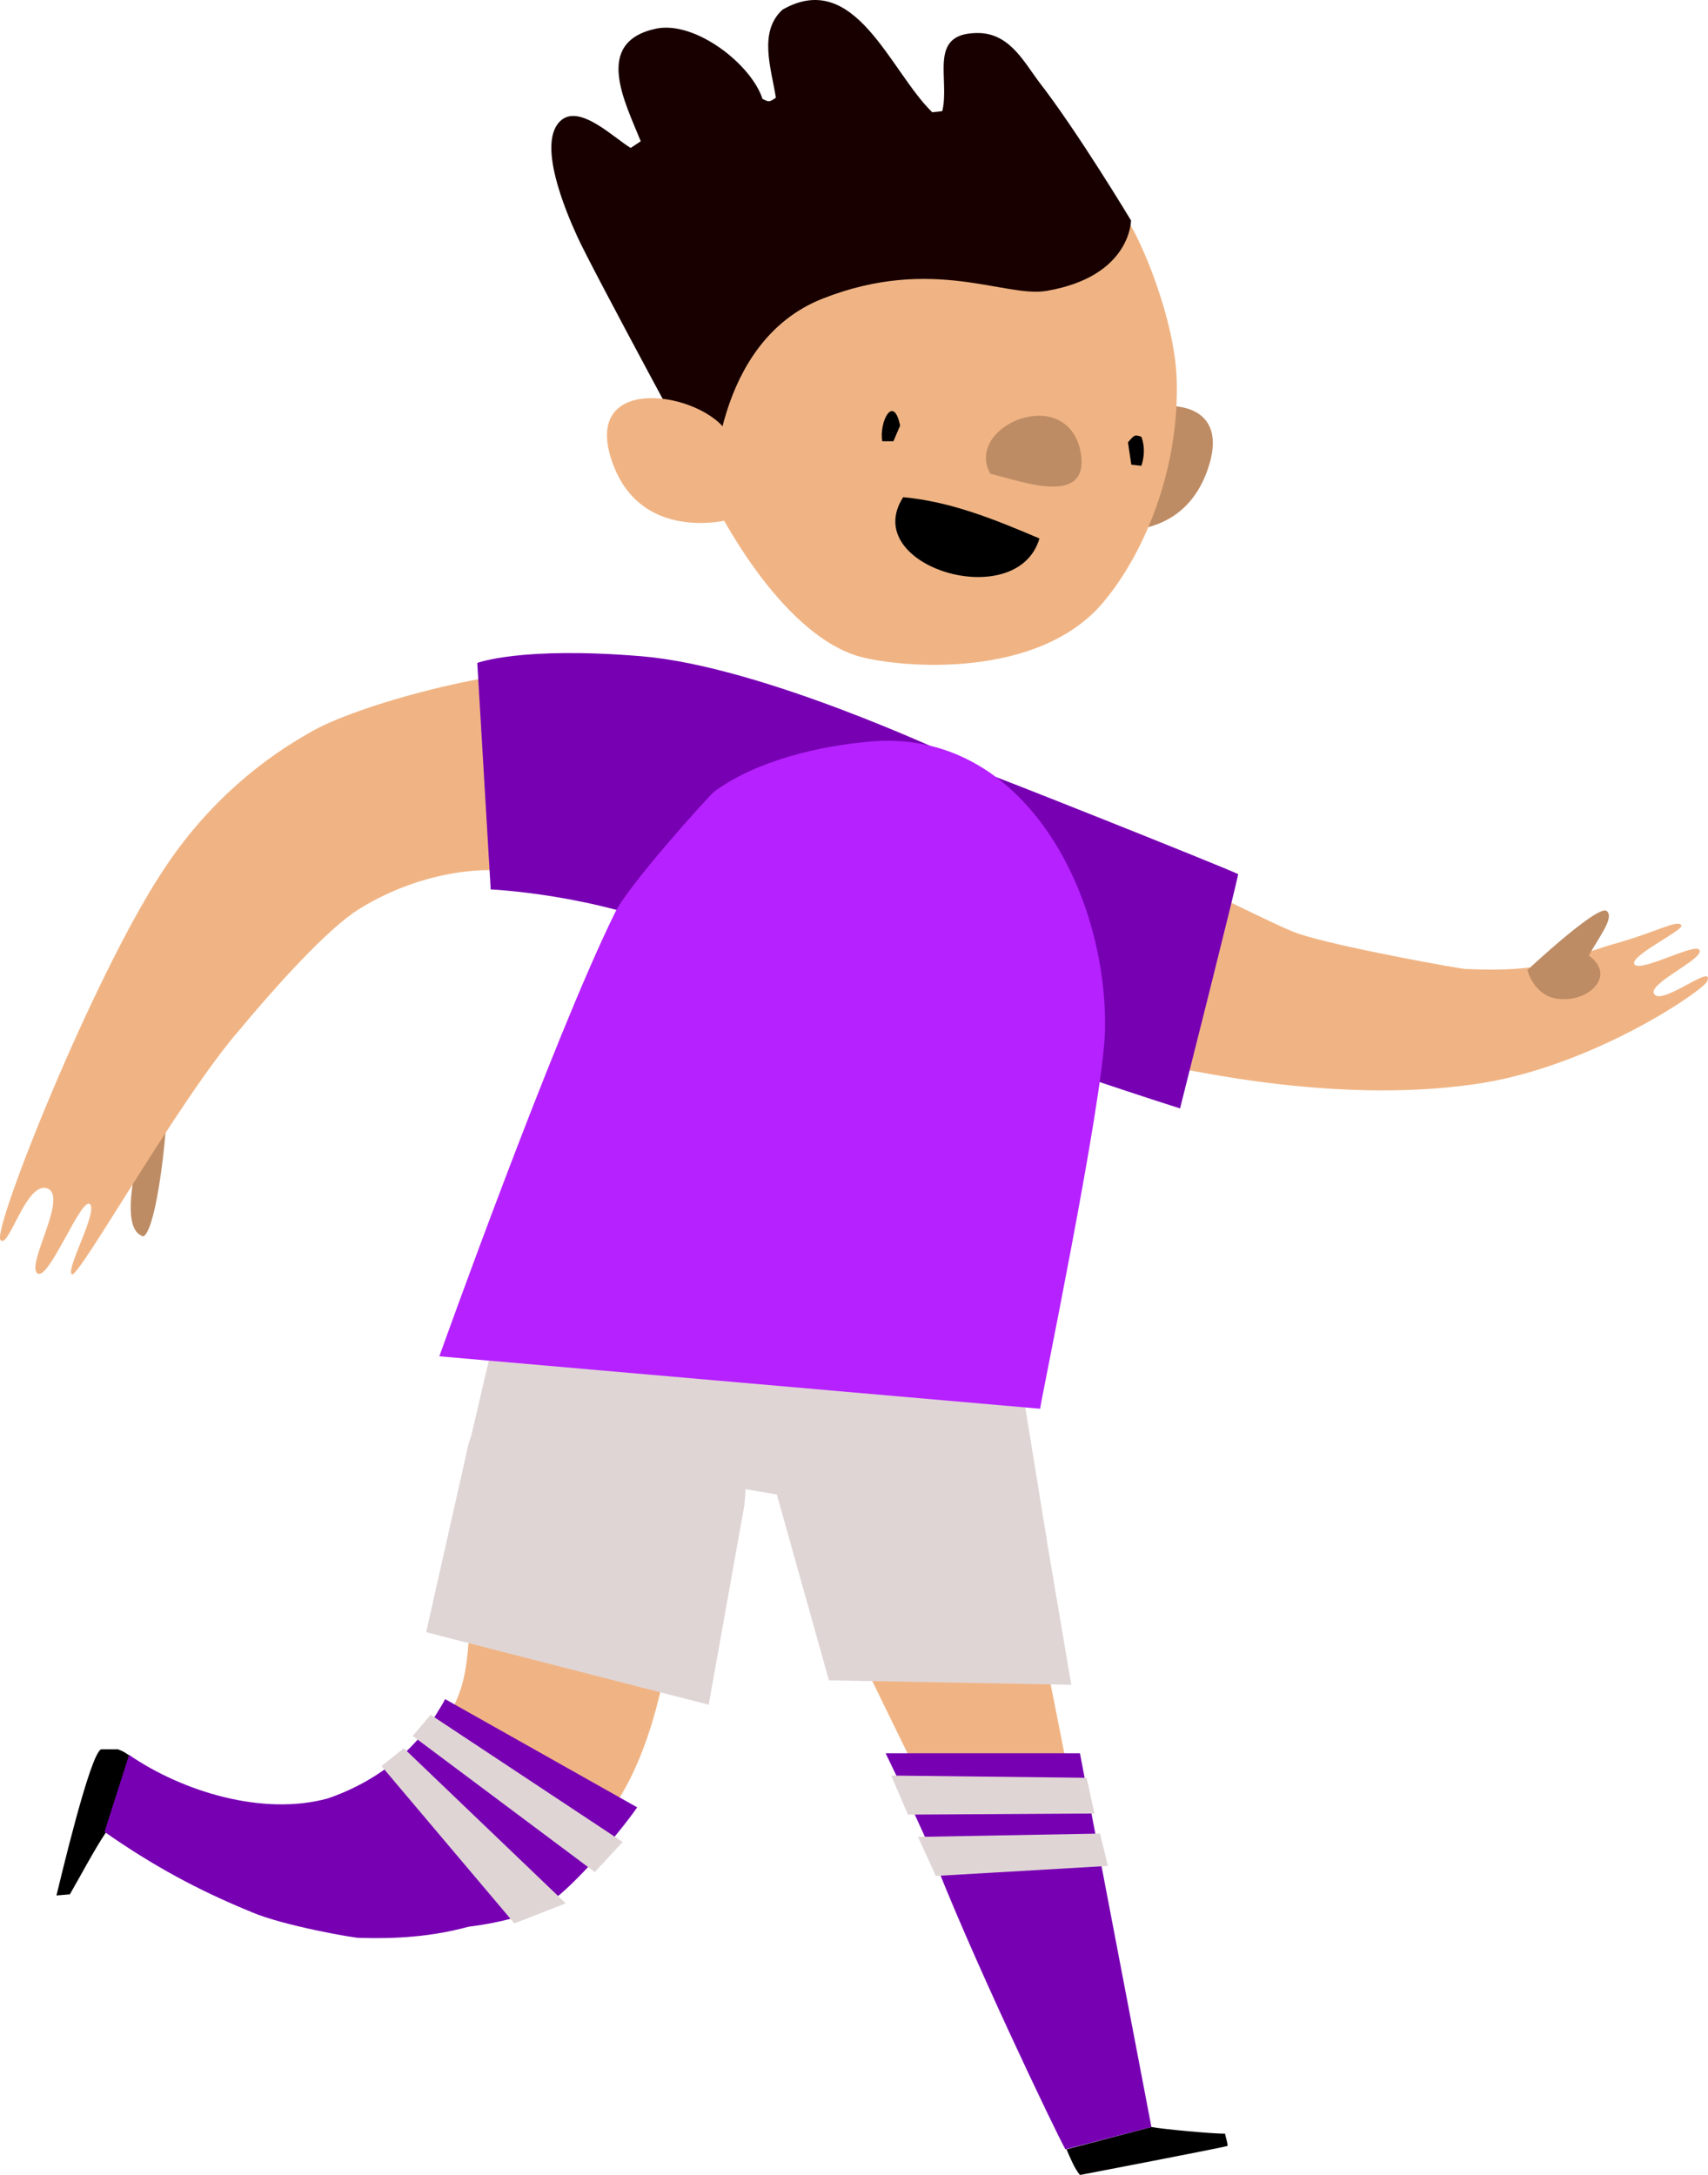 <svg version="1.1" xmlns="http://www.w3.org/2000/svg" xmlns:xlink="http://www.w3.org/1999/xlink" width="107.253" height="136.554" viewBox="0,0,107.253,136.554"><g transform="translate(-186.394,-111.308)"><g data-paper-data="{&quot;isPaintingLayer&quot;:true}" fill-rule="evenodd" stroke="none" stroke-width="1" stroke-linecap="butt" stroke-linejoin="miter" stroke-miterlimit="10" stroke-dasharray="" stroke-dashoffset="0" style="mix-blend-mode: normal"><g><g><path d="M253.314,221.848c-2.665,0.911 -9.397,0.63 -9.397,0.63c0,0 -3.717,-7.566 -5.26,-10.858h12.553c0.701,3.012 1.893,9.107 2.104,10.227z" fill="#f0b484"/><path d="M253.664,217.085l-15.218,-0.28l-3.927,-14.01c0,0 1.052,-4.343 8.906,-3.362c7.855,0.981 8.696,8.546 8.696,8.546z" fill="#e0d5d5"/></g><g><g><path d="M263.465,246.041c-0.491,0.14 -9.257,1.821 -9.257,1.821c-0.351,-0.42 -0.631,-1.121 -0.842,-1.611l5.33,-1.401c0.771,0.14 3.787,0.42 4.629,0.42c0,0.14 0.21,0.701 0.14,0.771z" fill="#000000"/><path d="M253.296,246.251c-0.491,-0.841 -6.171,-12.679 -8.486,-18.844c-0.281,-0.701 -1.473,-3.292 -2.805,-6.024h12.203l4.488,23.467z" fill="#7700b3"/></g><path d="M242.356,222.784l12.273,0.14l0.491,2.242l-11.712,0.07z" fill="#e0d5d5"/><path d="M244.039,226.636l11.431,-0.21l0.491,2.031l-10.8,0.63z" fill="#e0d5d5"/></g></g><g><g><path d="M214.557,218.967c1.122,-1.681 1.192,-3.643 1.332,-5.464c1.403,-1.121 10.73,0.981 12.483,1.681c-0.701,3.502 -1.613,7.145 -3.857,10.157c-1.543,-0.07 -3.506,-2.242 -4.839,-3.012c-1.613,-1.051 -3.506,-2.031 -5.12,-3.362z" fill="#f0b484"/><path d="M233.001,206.568l-2.104,11.769l-17.743,-4.553l2.665,-11.839c0,0 1.964,-7.145 10.52,-5.114c8.696,2.031 6.662,9.667 6.662,9.737z" fill="#e0d5d5"/></g><g><path d="M194.568,221.556l-1.543,4.833c-0.631,0.911 -1.753,3.012 -2.244,3.853l-0.842,0.07c0.21,-0.841 2.104,-8.896 2.805,-9.177h1.052c0.351,0.14 0.351,0.14 0.771,0.42z" fill="#000000"/><path d="M202.213,231.364c-3.436,-1.401 -6.242,-2.942 -9.257,-5.044l1.543,-4.833c3.366,2.312 8.416,3.853 12.483,2.732c2.454,-0.841 4.629,-2.312 6.171,-4.343c0.281,-0.35 0.982,-1.471 1.192,-1.891l12.062,6.795c-1.122,1.611 -3.857,4.833 -5.47,5.954c-0.982,0.701 -2.875,1.261 -5.12,1.541c-2.314,0.63 -4.558,0.771 -6.873,0.701c-0.351,0 -4.769,-0.77 -6.732,-1.611z" fill="#7700b3"/></g><path d="M223.742,228.844l-11.431,-8.546l1.122,-1.331l12.062,7.986z" fill="#e0d5d5"/><path d="M218.693,232.066l-8.345,-9.877l1.403,-1.121l10.169,9.737z" fill="#e0d5d5"/></g><path d="M215.875,201.926l2.455,-10.508l32.119,6.235l1.683,10.368c-1.122,-0.21 -36.257,-6.164 -36.257,-6.094z" fill="#e0d5d5"/><g><path d="M254.822,139.3c1.052,-2.732 9.187,-4.343 7.504,1.191c-1.683,5.534 -7.504,3.923 -7.504,3.923c0,0 -0.561,-3.783 0,-5.114z" fill="#be8c64"/><path d="M260.292,135.518c0.07,5.954 -2.455,11.278 -4.979,14.01c-4.348,4.553 -12.904,3.643 -15.148,2.942c-4.138,-1.331 -8.065,-7.215 -10.379,-12.679c-0.701,-2.102 -1.333,-4.273 -1.823,-6.515l19.706,-10.788c0,0 8.977,1.891 9.467,2.592c0.701,0.841 3.156,6.305 3.156,10.438z" fill="#f0b484"/><path d="M225.998,120.597l0.631,-0.42c-0.982,-2.452 -3.015,-6.234 0.982,-7.075c2.454,-0.49 5.961,2.242 6.662,4.413c0.421,0.21 0.421,0.21 0.842,-0.07c-0.281,-1.821 -1.122,-4.133 0.421,-5.534c4.559,-2.592 6.732,3.853 9.397,6.445l0.631,-0.07c0.491,-2.031 -0.912,-4.833 2.104,-4.904c2.034,-0.07 2.946,1.681 3.927,3.012c2.454,3.152 5.821,8.756 5.821,8.756c0,0 0,3.502 -5.26,4.413c-2.595,0.49 -7.153,-2.242 -14.096,0.49c-6.943,2.732 -6.873,12.189 -6.873,12.189c0,0 -7.644,-14.08 -8.556,-16.112c-0.701,-1.541 -2.595,-5.954 -0.982,-7.285c1.192,-0.981 3.296,1.121 4.348,1.751z" fill="#180000"/><path d="M232.24,143.924c0,0 -5.821,1.611 -7.504,-3.923c-1.683,-5.534 6.452,-3.923 7.504,-1.191c0.491,1.331 0,5.114 0,5.114z" fill="#f0b484"/><path d="M243.11,142.523c3.015,0.28 5.751,1.401 8.556,2.592c-1.403,4.763 -11.361,1.751 -8.556,-2.592z" fill="#000000"/><path d="M248.58,141.052c-1.683,-3.012 4.839,-5.744 5.681,-1.331c0.561,3.433 -3.647,1.821 -5.681,1.331z" fill="#be8c64"/><g fill="#000000"><path d="M242.917,138.03l-0.421,0.981h-0.701c-0.21,-1.191 0.701,-3.012 1.122,-0.981z"/><path d="M258.065,140.552l-0.631,-0.07l-0.21,-1.401c0.421,-0.49 0.421,-0.49 0.842,-0.35c0.21,0.56 0.21,1.191 0,1.821z"/></g></g><g><path d="M293.596,172.914c-0.21,0.56 -6.943,5.184 -14.026,6.375c-8.626,1.401 -18.093,-0.63 -22.021,-1.541v-12.609c4.138,1.751 8.906,4.273 10.309,4.763c2.385,0.841 10.66,2.312 10.59,2.242c1.613,0.07 3.226,0.07 4.769,-0.21c1.192,-0.21 3.436,-1.051 4.418,-1.331c2.805,-0.77 4.138,-1.611 4.348,-1.191c0.07,0.35 -3.366,1.961 -2.945,2.452c0.421,0.49 3.857,-1.401 4.067,-0.911c0.351,0.56 -3.436,2.172 -2.805,2.802c0.561,0.63 3.787,-2.031 3.296,-0.841z" fill="#f0b484"/><path d="M264.141,166.189c0,0.28 -3.647,14.711 -3.647,14.711c0,0 -11.01,-3.502 -13.816,-4.904c0,0 -12.834,-5.674 -9.958,-13.03c2.875,-7.355 11.081,-3.292 11.081,-3.292c-0.14,-0.14 15.499,6.094 16.34,6.515z" fill="#7700b3"/><path d="M284.409,174.034c-1.683,-0.07 -2.104,-1.821 -2.104,-1.821c0,0 4.418,-4.133 4.979,-3.713c0.491,0.42 -0.421,1.541 -1.122,2.802c1.753,1.261 0,2.872 -1.753,2.732z" fill="#be8c64"/></g><g><path d="M195.397,188.936c-2.244,-0.63 0.912,-9.387 1.403,-10.157c0.421,0.911 -0.421,9.667 -1.403,10.157z" fill="#be8c64"/><path d="M221.626,153.49l-2.455,12.609c-3.647,-0.63 -7.784,0.63 -10.59,2.522c-2.174,1.541 -5.47,5.324 -7.153,7.355c-3.787,4.343 -10.099,15.621 -10.52,15.341c-0.421,-0.28 1.683,-3.993 1.122,-4.413c-0.561,-0.42 -2.595,4.904 -3.296,4.343c-0.701,-0.56 1.964,-4.833 0.631,-5.324c-1.332,-0.49 -2.454,3.923 -2.945,3.222c-0.491,-0.701 5.751,-16.392 10.169,-23.117c2.314,-3.573 5.47,-6.585 9.187,-8.686c3.016,-1.821 12.203,-4.203 15.849,-3.853z" fill="#f0b484"/><path d="M246.171,158.744c0,0 3.086,3.433 -2.314,9.457c-5.4,6.024 -14.517,1.681 -14.517,1.681c-5.681,-2.452 -12.133,-2.732 -12.133,-2.732l-0.842,-14.22c0,0 2.735,-1.051 10.309,-0.42c7.574,0.63 19.286,6.165 19.496,6.234z" fill="#7700b3"/></g><path d="M251.712,199.754l-37.73,-3.292c0,0 7.083,-19.824 11.01,-27.81c0.771,-1.681 5.961,-7.425 6.242,-7.636c2.665,-1.961 6.592,-2.872 9.818,-3.152c9.678,-0.841 14.938,9.667 14.727,18.213c-0.14,4.553 -4.138,23.677 -4.068,23.677z" fill="#b621ff"/></g></g></svg>